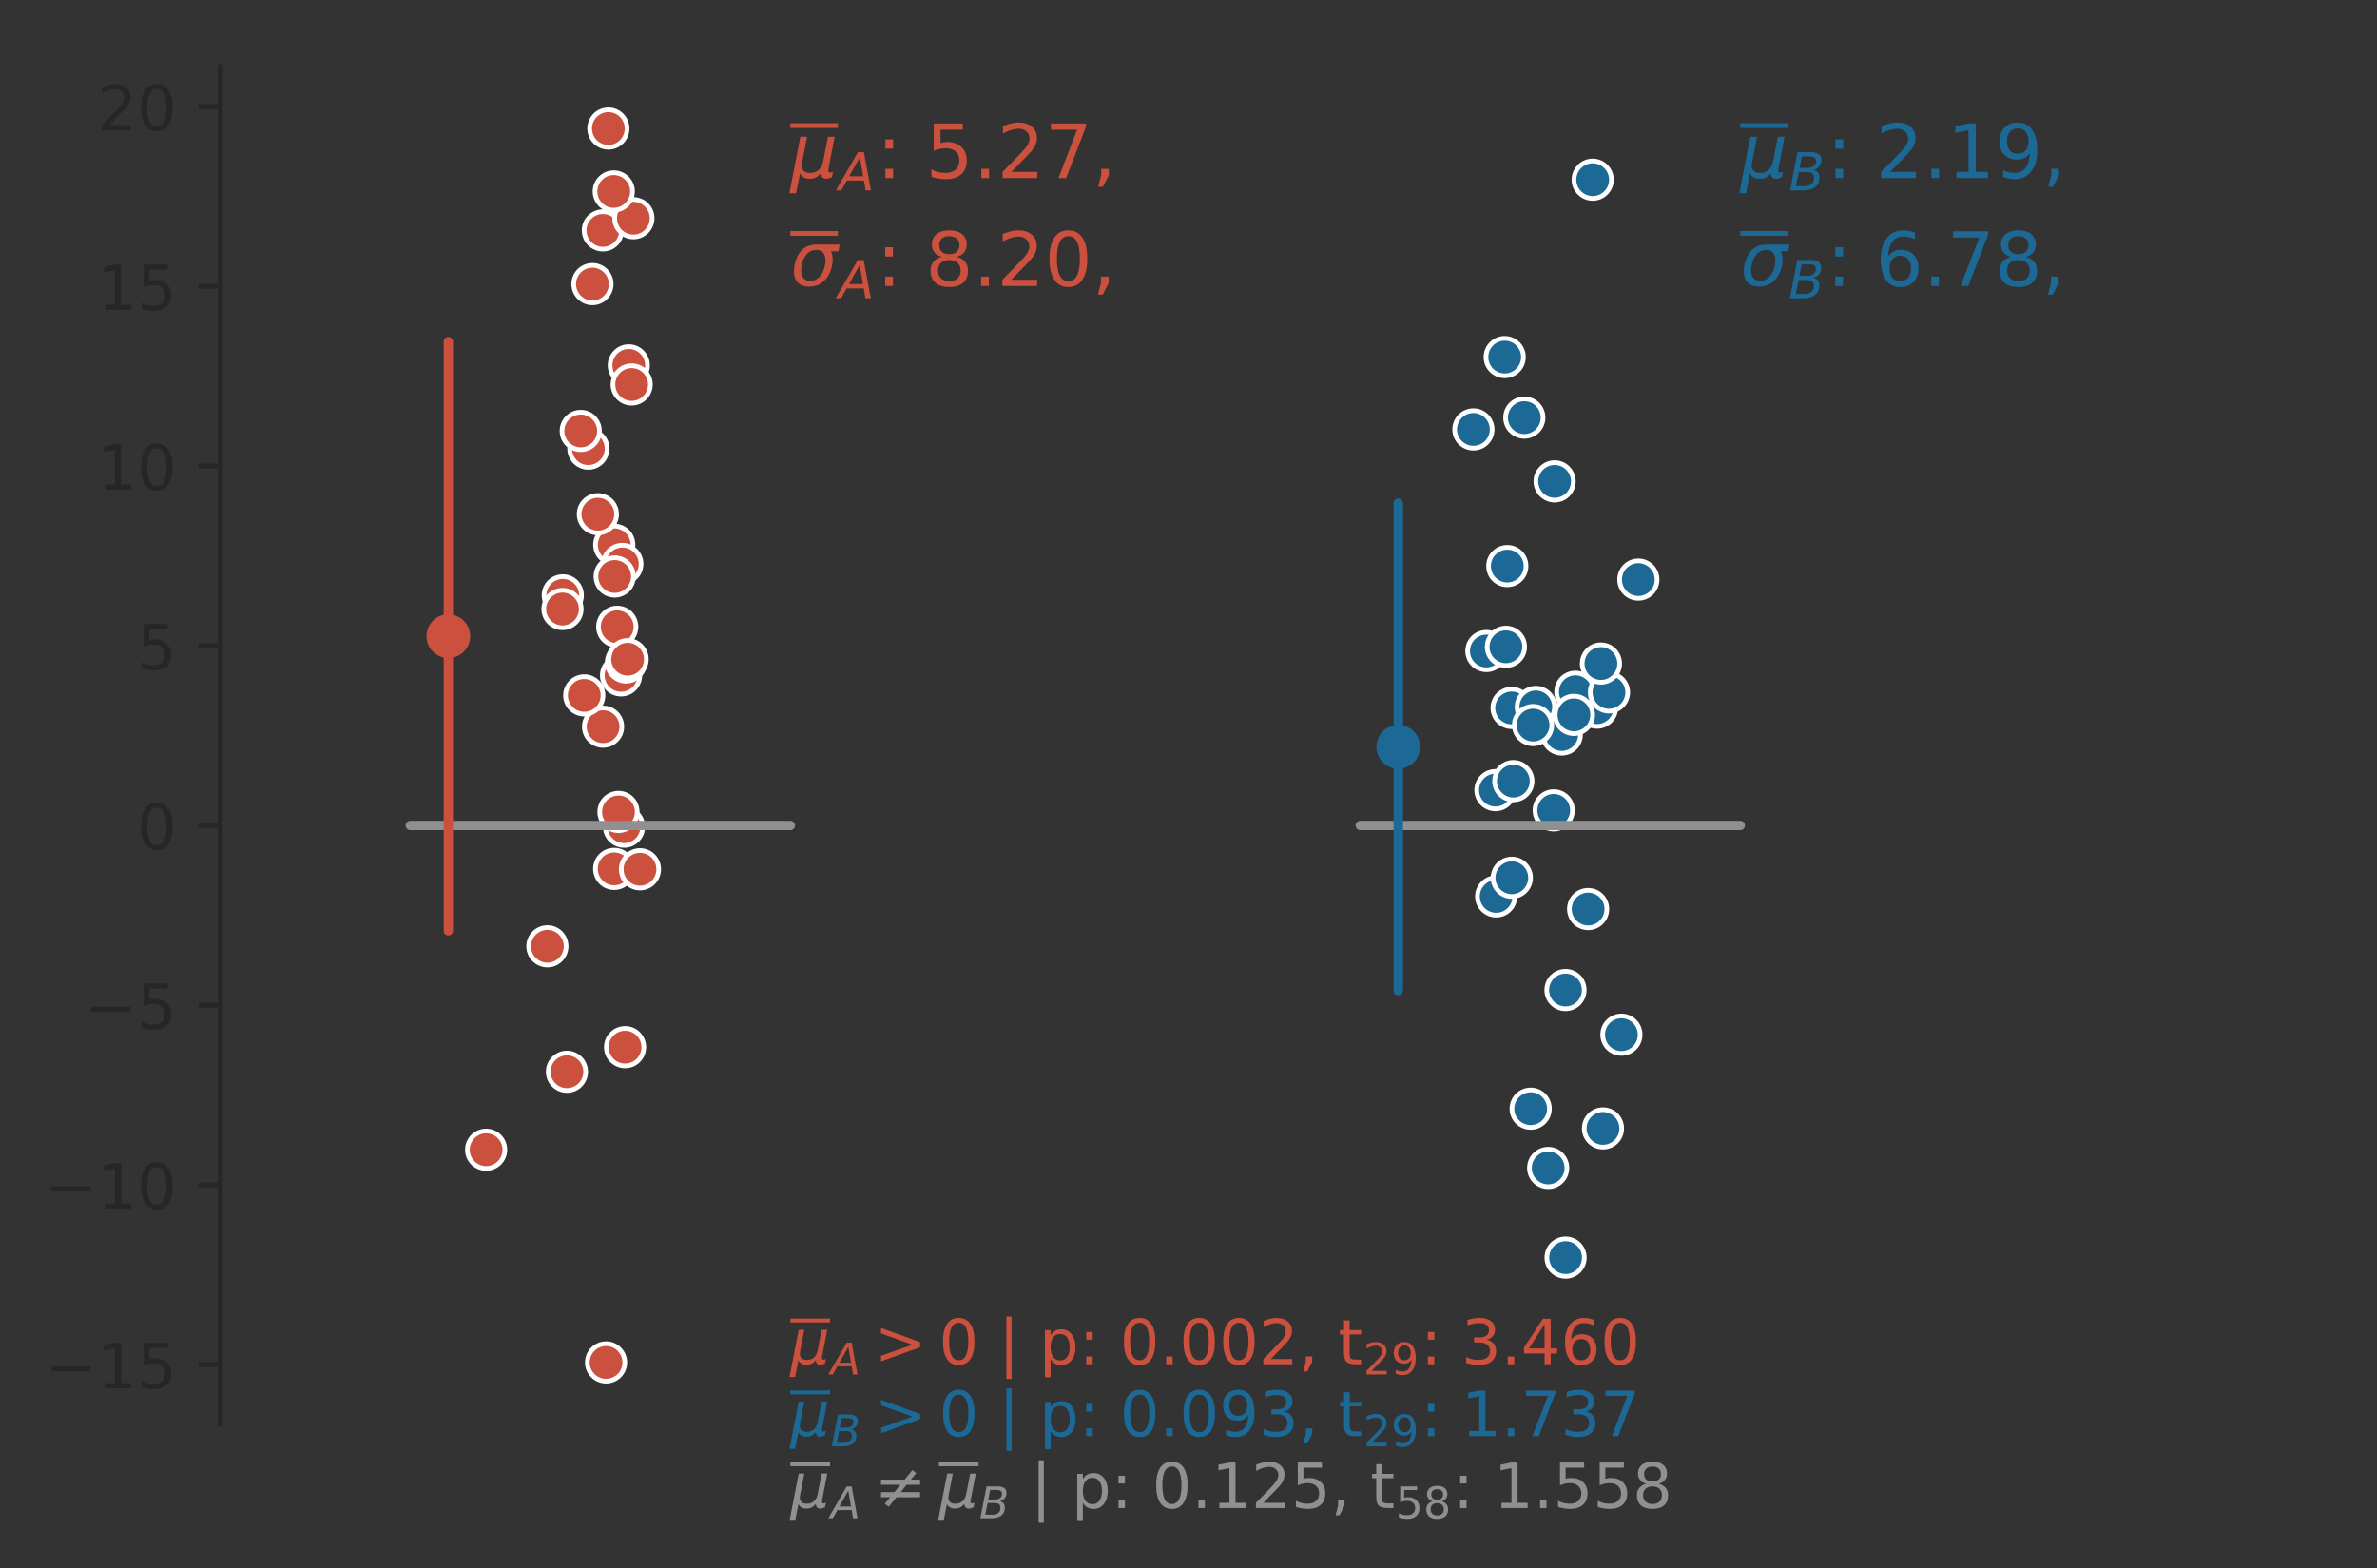 <?xml version="1.0" encoding="utf-8" standalone="no"?>
<!DOCTYPE svg PUBLIC "-//W3C//DTD SVG 1.1//EN"
  "http://www.w3.org/Graphics/SVG/1.1/DTD/svg11.dtd">
<!-- Created with matplotlib (https://matplotlib.org/) -->
<svg height="251.225pt" version="1.1" viewBox="0 0 380.805 251.225" width="380.805pt" xmlns="http://www.w3.org/2000/svg" xmlns:xlink="http://www.w3.org/1999/xlink">
 <rect x="0" y="0" width="380.805" height="251.225" fill="#333333" stroke="none"/>
 <defs>
  <style type="text/css">
*{stroke-linecap:butt;stroke-linejoin:round;}
  </style>
 </defs>
 <g id="figure_1">
  <g id="patch_1">
   <path d="M 0 251.225 
L 380.805 251.225 
L 380.805 0 
L 0 0 
z
" style="fill:none;"/>
  </g>
  <g id="axes_1">
   <g id="patch_2">
    <path d="M 35.305 228.14 
L 370.105 228.14 
L 370.105 10.7 
L 35.305 10.7 
z
" style="fill:none;"/>
   </g>
   <g id="matplotlib.axis_1">
    <g id="xtick_1"/>
    <g id="xtick_2"/>
    <g id="xtick_3"/>
    <g id="xtick_4"/>
    <g id="xtick_5"/>
    <g id="xtick_6"/>
   </g>
   <g id="matplotlib.axis_2">
    <g id="ytick_1">
     <g id="line2d_1">
      <defs>
       <path d="M 0 0 
L -3.5 0 
" id="m782f783caa" style="stroke:#262626;stroke-width:0.8;"/>
      </defs>
      <g>
       <use style="fill:#262626;stroke:#262626;stroke-width:0.8;" x="35.305" xlink:href="#m782f783caa" y="218.594"/>
      </g>
     </g>
     <g id="text_1">
      <!-- −15 -->
      <defs>
       <path d="M 10.594 35.5 
L 73.188 35.5 
L 73.188 27.203 
L 10.594 27.203 
z
" id="DejaVuSans-8722"/>
       <path d="M 12.406 8.297 
L 28.516 8.297 
L 28.516 63.922 
L 10.984 60.406 
L 10.984 69.391 
L 28.422 72.906 
L 38.281 72.906 
L 38.281 8.297 
L 54.391 8.297 
L 54.391 0 
L 12.406 0 
z
" id="DejaVuSans-49"/>
       <path d="M 10.797 72.906 
L 49.516 72.906 
L 49.516 64.594 
L 19.828 64.594 
L 19.828 46.734 
Q 21.969 47.469 24.109 47.828 
Q 26.266 48.188 28.422 48.188 
Q 40.625 48.188 47.75 41.5 
Q 54.891 34.812 54.891 23.391 
Q 54.891 11.625 47.562 5.094 
Q 40.234 -1.422 26.906 -1.422 
Q 22.312 -1.422 17.547 -0.641 
Q 12.797 0.141 7.719 1.703 
L 7.719 11.625 
Q 12.109 9.234 16.797 8.062 
Q 21.484 6.891 26.703 6.891 
Q 35.156 6.891 40.078 11.328 
Q 45.016 15.766 45.016 23.391 
Q 45.016 31 40.078 35.438 
Q 35.156 39.891 26.703 39.891 
Q 22.75 39.891 18.812 39.016 
Q 14.891 38.141 10.797 36.281 
z
" id="DejaVuSans-53"/>
      </defs>
      <g style="fill:#262626;" transform="translate(7.2 222.394)scale(0.1 -0.1)">
       <use xlink:href="#DejaVuSans-8722"/>
       <use x="83.789" xlink:href="#DejaVuSans-49"/>
       <use x="147.412" xlink:href="#DejaVuSans-53"/>
      </g>
     </g>
    </g>
    <g id="ytick_2">
     <g id="line2d_2">
      <g>
       <use style="fill:#262626;stroke:#262626;stroke-width:0.8;" x="35.305" xlink:href="#m782f783caa" y="189.807"/>
      </g>
     </g>
     <g id="text_2">
      <!-- −10 -->
      <defs>
       <path d="M 31.781 66.406 
Q 24.172 66.406 20.328 58.906 
Q 16.5 51.422 16.5 36.375 
Q 16.5 21.391 20.328 13.891 
Q 24.172 6.391 31.781 6.391 
Q 39.453 6.391 43.281 13.891 
Q 47.125 21.391 47.125 36.375 
Q 47.125 51.422 43.281 58.906 
Q 39.453 66.406 31.781 66.406 
z
M 31.781 74.219 
Q 44.047 74.219 50.516 64.516 
Q 56.984 54.828 56.984 36.375 
Q 56.984 17.969 50.516 8.266 
Q 44.047 -1.422 31.781 -1.422 
Q 19.531 -1.422 13.062 8.266 
Q 6.594 17.969 6.594 36.375 
Q 6.594 54.828 13.062 64.516 
Q 19.531 74.219 31.781 74.219 
z
" id="DejaVuSans-48"/>
      </defs>
      <g style="fill:#262626;" transform="translate(7.2 193.606)scale(0.1 -0.1)">
       <use xlink:href="#DejaVuSans-8722"/>
       <use x="83.789" xlink:href="#DejaVuSans-49"/>
       <use x="147.412" xlink:href="#DejaVuSans-48"/>
      </g>
     </g>
    </g>
    <g id="ytick_3">
     <g id="line2d_3">
      <g>
       <use style="fill:#262626;stroke:#262626;stroke-width:0.8;" x="35.305" xlink:href="#m782f783caa" y="161.019"/>
      </g>
     </g>
     <g id="text_3">
      <!-- −5 -->
      <g style="fill:#262626;" transform="translate(13.562 164.818)scale(0.1 -0.1)">
       <use xlink:href="#DejaVuSans-8722"/>
       <use x="83.789" xlink:href="#DejaVuSans-53"/>
      </g>
     </g>
    </g>
    <g id="ytick_4">
     <g id="line2d_4">
      <g>
       <use style="fill:#262626;stroke:#262626;stroke-width:0.8;" x="35.305" xlink:href="#m782f783caa" y="132.231"/>
      </g>
     </g>
     <g id="text_4">
      <!-- 0 -->
      <g style="fill:#262626;" transform="translate(21.942 136.03)scale(0.1 -0.1)">
       <use xlink:href="#DejaVuSans-48"/>
      </g>
     </g>
    </g>
    <g id="ytick_5">
     <g id="line2d_5">
      <g>
       <use style="fill:#262626;stroke:#262626;stroke-width:0.8;" x="35.305" xlink:href="#m782f783caa" y="103.443"/>
      </g>
     </g>
     <g id="text_5">
      <!-- 5 -->
      <g style="fill:#262626;" transform="translate(21.942 107.243)scale(0.1 -0.1)">
       <use xlink:href="#DejaVuSans-53"/>
      </g>
     </g>
    </g>
    <g id="ytick_6">
     <g id="line2d_6">
      <g>
       <use style="fill:#262626;stroke:#262626;stroke-width:0.8;" x="35.305" xlink:href="#m782f783caa" y="74.656"/>
      </g>
     </g>
     <g id="text_6">
      <!-- 10 -->
      <g style="fill:#262626;" transform="translate(15.58 78.455)scale(0.1 -0.1)">
       <use xlink:href="#DejaVuSans-49"/>
       <use x="63.623" xlink:href="#DejaVuSans-48"/>
      </g>
     </g>
    </g>
    <g id="ytick_7">
     <g id="line2d_7">
      <g>
       <use style="fill:#262626;stroke:#262626;stroke-width:0.8;" x="35.305" xlink:href="#m782f783caa" y="45.868"/>
      </g>
     </g>
     <g id="text_7">
      <!-- 15 -->
      <g style="fill:#262626;" transform="translate(15.58 49.667)scale(0.1 -0.1)">
       <use xlink:href="#DejaVuSans-49"/>
       <use x="63.623" xlink:href="#DejaVuSans-53"/>
      </g>
     </g>
    </g>
    <g id="ytick_8">
     <g id="line2d_8">
      <g>
       <use style="fill:#262626;stroke:#262626;stroke-width:0.8;" x="35.305" xlink:href="#m782f783caa" y="17.08"/>
      </g>
     </g>
     <g id="text_8">
      <!-- 20 -->
      <defs>
       <path d="M 19.188 8.297 
L 53.609 8.297 
L 53.609 0 
L 7.328 0 
L 7.328 8.297 
Q 12.938 14.109 22.625 23.891 
Q 32.328 33.688 34.812 36.531 
Q 39.547 41.844 41.422 45.531 
Q 43.312 49.219 43.312 52.781 
Q 43.312 58.594 39.234 62.25 
Q 35.156 65.922 28.609 65.922 
Q 23.969 65.922 18.812 64.312 
Q 13.672 62.703 7.812 59.422 
L 7.812 69.391 
Q 13.766 71.781 18.938 73 
Q 24.125 74.219 28.422 74.219 
Q 39.75 74.219 46.484 68.547 
Q 53.219 62.891 53.219 53.422 
Q 53.219 48.922 51.531 44.891 
Q 49.859 40.875 45.406 35.406 
Q 44.188 33.984 37.641 27.219 
Q 31.109 20.453 19.188 8.297 
z
" id="DejaVuSans-50"/>
      </defs>
      <g style="fill:#262626;" transform="translate(15.58 20.879)scale(0.1 -0.1)">
       <use xlink:href="#DejaVuSans-50"/>
       <use x="63.623" xlink:href="#DejaVuSans-48"/>
      </g>
     </g>
    </g>
   </g>
   <g id="PathCollection_1">
    <defs>
     <path d="M 0 3 
C 0.796 3 1.559 2.684 2.121 2.121 
C 2.684 1.559 3 0.796 3 0 
C 3 -0.796 2.684 -1.559 2.121 -2.121 
C 1.559 -2.684 0.796 -3 0 -3 
C -0.796 -3 -1.559 -2.684 -2.121 -2.121 
C -2.684 -1.559 -3 -0.796 -3 0 
C -3 0.796 -2.684 1.559 -2.121 2.121 
C -1.559 2.684 -0.796 3 0 3 
z
" id="m3e60f3c89a" style="stroke:#ffffff;stroke-width:0.75;"/>
    </defs>
    <g clip-path="url(#p433c7e4bd1)">
     <use style="fill:#cc503e;stroke:#ffffff;stroke-width:0.75;" x="90.165" xlink:href="#m3e60f3c89a" y="95.368"/>
     <use style="fill:#cc503e;stroke:#ffffff;stroke-width:0.75;" x="94.258" xlink:href="#m3e60f3c89a" y="71.867"/>
     <use style="fill:#cc503e;stroke:#ffffff;stroke-width:0.75;" x="98.393" xlink:href="#m3e60f3c89a" y="139.188"/>
     <use style="fill:#cc503e;stroke:#ffffff;stroke-width:0.75;" x="96.616" xlink:href="#m3e60f3c89a" y="116.41"/>
     <use style="fill:#cc503e;stroke:#ffffff;stroke-width:0.75;" x="94.912" xlink:href="#m3e60f3c89a" y="45.509"/>
     <use style="fill:#cc503e;stroke:#ffffff;stroke-width:0.75;" x="93.602" xlink:href="#m3e60f3c89a" y="111.397"/>
     <use style="fill:#cc503e;stroke:#ffffff;stroke-width:0.75;" x="102.528" xlink:href="#m3e60f3c89a" y="139.251"/>
     <use style="fill:#cc503e;stroke:#ffffff;stroke-width:0.75;" x="93.037" xlink:href="#m3e60f3c89a" y="69.033"/>
     <use style="fill:#cc503e;stroke:#ffffff;stroke-width:0.75;" x="98.406" xlink:href="#m3e60f3c89a" y="87.267"/>
     <use style="fill:#cc503e;stroke:#ffffff;stroke-width:0.75;" x="90.829" xlink:href="#m3e60f3c89a" y="171.688"/>
     <use style="fill:#cc503e;stroke:#ffffff;stroke-width:0.75;" x="97.464" xlink:href="#m3e60f3c89a" y="20.592"/>
     <use style="fill:#cc503e;stroke:#ffffff;stroke-width:0.75;" x="100.736" xlink:href="#m3e60f3c89a" y="58.53"/>
     <use style="fill:#cc503e;stroke:#ffffff;stroke-width:0.75;" x="97.095" xlink:href="#m3e60f3c89a" y="218.248"/>
     <use style="fill:#cc503e;stroke:#ffffff;stroke-width:0.75;" x="90.117" xlink:href="#m3e60f3c89a" y="97.56"/>
     <use style="fill:#cc503e;stroke:#ffffff;stroke-width:0.75;" x="95.781" xlink:href="#m3e60f3c89a" y="82.369"/>
     <use style="fill:#cc503e;stroke:#ffffff;stroke-width:0.75;" x="101.196" xlink:href="#m3e60f3c89a" y="61.59"/>
     <use style="fill:#cc503e;stroke:#ffffff;stroke-width:0.75;" x="99.975" xlink:href="#m3e60f3c89a" y="132.43"/>
     <use style="fill:#cc503e;stroke:#ffffff;stroke-width:0.75;" x="99.497" xlink:href="#m3e60f3c89a" y="108.191"/>
     <use style="fill:#cc503e;stroke:#ffffff;stroke-width:0.75;" x="100.28" xlink:href="#m3e60f3c89a" y="106.119"/>
     <use style="fill:#cc503e;stroke:#ffffff;stroke-width:0.75;" x="100.142" xlink:href="#m3e60f3c89a" y="167.746"/>
     <use style="fill:#cc503e;stroke:#ffffff;stroke-width:0.75;" x="98.882" xlink:href="#m3e60f3c89a" y="100.405"/>
     <use style="fill:#cc503e;stroke:#ffffff;stroke-width:0.75;" x="100.553" xlink:href="#m3e60f3c89a" y="105.604"/>
     <use style="fill:#cc503e;stroke:#ffffff;stroke-width:0.75;" x="99.703" xlink:href="#m3e60f3c89a" y="90.338"/>
     <use style="fill:#cc503e;stroke:#ffffff;stroke-width:0.75;" x="77.882" xlink:href="#m3e60f3c89a" y="184.179"/>
     <use style="fill:#cc503e;stroke:#ffffff;stroke-width:0.75;" x="96.583" xlink:href="#m3e60f3c89a" y="36.911"/>
     <use style="fill:#cc503e;stroke:#ffffff;stroke-width:0.75;" x="98.476" xlink:href="#m3e60f3c89a" y="92.349"/>
     <use style="fill:#cc503e;stroke:#ffffff;stroke-width:0.75;" x="87.696" xlink:href="#m3e60f3c89a" y="151.588"/>
     <use style="fill:#cc503e;stroke:#ffffff;stroke-width:0.75;" x="101.47" xlink:href="#m3e60f3c89a" y="34.957"/>
     <use style="fill:#cc503e;stroke:#ffffff;stroke-width:0.75;" x="99.083" xlink:href="#m3e60f3c89a" y="130.064"/>
     <use style="fill:#cc503e;stroke:#ffffff;stroke-width:0.75;" x="98.326" xlink:href="#m3e60f3c89a" y="30.669"/>
    </g>
   </g>
   <g id="PathCollection_2">
    <defs>
     <path d="M 0 3 
C 0.796 3 1.559 2.684 2.121 2.121 
C 2.684 1.559 3 0.796 3 0 
C 3 -0.796 2.684 -1.559 2.121 -2.121 
C 1.559 -2.684 0.796 -3 0 -3 
C -0.796 -3 -1.559 -2.684 -2.121 -2.121 
C -2.684 -1.559 -3 -0.796 -3 0 
C -3 0.796 -2.684 1.559 -2.121 2.121 
C -1.559 2.684 -0.796 3 0 3 
z
" id="m188e01c324" style="stroke:#ffffff;stroke-width:0.75;"/>
    </defs>
    <g clip-path="url(#p433c7e4bd1)">
     <use style="fill:#1d6996;stroke:#ffffff;stroke-width:0.75;" x="250.201" xlink:href="#m188e01c324" y="117.661"/>
     <use style="fill:#1d6996;stroke:#ffffff;stroke-width:0.75;" x="245.221" xlink:href="#m188e01c324" y="177.603"/>
     <use style="fill:#1d6996;stroke:#ffffff;stroke-width:0.75;" x="255.854" xlink:href="#m188e01c324" y="113.361"/>
     <use style="fill:#1d6996;stroke:#ffffff;stroke-width:0.75;" x="242.17" xlink:href="#m188e01c324" y="113.405"/>
     <use style="fill:#1d6996;stroke:#ffffff;stroke-width:0.75;" x="252.379" xlink:href="#m188e01c324" y="110.813"/>
     <use style="fill:#1d6996;stroke:#ffffff;stroke-width:0.75;" x="239.693" xlink:href="#m188e01c324" y="143.597"/>
     <use style="fill:#1d6996;stroke:#ffffff;stroke-width:0.75;" x="239.575" xlink:href="#m188e01c324" y="126.574"/>
     <use style="fill:#1d6996;stroke:#ffffff;stroke-width:0.75;" x="248.913" xlink:href="#m188e01c324" y="129.814"/>
     <use style="fill:#1d6996;stroke:#ffffff;stroke-width:0.75;" x="255.155" xlink:href="#m188e01c324" y="28.786"/>
     <use style="fill:#1d6996;stroke:#ffffff;stroke-width:0.75;" x="238.123" xlink:href="#m188e01c324" y="104.289"/>
     <use style="fill:#1d6996;stroke:#ffffff;stroke-width:0.75;" x="236.045" xlink:href="#m188e01c324" y="68.789"/>
     <use style="fill:#1d6996;stroke:#ffffff;stroke-width:0.75;" x="249.058" xlink:href="#m188e01c324" y="77.112"/>
     <use style="fill:#1d6996;stroke:#ffffff;stroke-width:0.75;" x="246.046" xlink:href="#m188e01c324" y="113.244"/>
     <use style="fill:#1d6996;stroke:#ffffff;stroke-width:0.75;" x="245.607" xlink:href="#m188e01c324" y="116.151"/>
     <use style="fill:#1d6996;stroke:#ffffff;stroke-width:0.75;" x="252.148" xlink:href="#m188e01c324" y="114.516"/>
     <use style="fill:#1d6996;stroke:#ffffff;stroke-width:0.75;" x="250.799" xlink:href="#m188e01c324" y="158.593"/>
     <use style="fill:#1d6996;stroke:#ffffff;stroke-width:0.75;" x="248.024" xlink:href="#m188e01c324" y="187.098"/>
     <use style="fill:#1d6996;stroke:#ffffff;stroke-width:0.75;" x="242.202" xlink:href="#m188e01c324" y="140.611"/>
     <use style="fill:#1d6996;stroke:#ffffff;stroke-width:0.75;" x="256.804" xlink:href="#m188e01c324" y="180.761"/>
     <use style="fill:#1d6996;stroke:#ffffff;stroke-width:0.75;" x="257.764" xlink:href="#m188e01c324" y="110.913"/>
     <use style="fill:#1d6996;stroke:#ffffff;stroke-width:0.75;" x="262.469" xlink:href="#m188e01c324" y="92.844"/>
     <use style="fill:#1d6996;stroke:#ffffff;stroke-width:0.75;" x="241.474" xlink:href="#m188e01c324" y="90.679"/>
     <use style="fill:#1d6996;stroke:#ffffff;stroke-width:0.75;" x="254.425" xlink:href="#m188e01c324" y="145.622"/>
     <use style="fill:#1d6996;stroke:#ffffff;stroke-width:0.75;" x="244.2" xlink:href="#m188e01c324" y="66.899"/>
     <use style="fill:#1d6996;stroke:#ffffff;stroke-width:0.75;" x="242.444" xlink:href="#m188e01c324" y="125.126"/>
     <use style="fill:#1d6996;stroke:#ffffff;stroke-width:0.75;" x="259.755" xlink:href="#m188e01c324" y="165.745"/>
     <use style="fill:#1d6996;stroke:#ffffff;stroke-width:0.75;" x="241.254" xlink:href="#m188e01c324" y="103.611"/>
     <use style="fill:#1d6996;stroke:#ffffff;stroke-width:0.75;" x="256.474" xlink:href="#m188e01c324" y="106.292"/>
     <use style="fill:#1d6996;stroke:#ffffff;stroke-width:0.75;" x="250.814" xlink:href="#m188e01c324" y="201.457"/>
     <use style="fill:#1d6996;stroke:#ffffff;stroke-width:0.75;" x="241.059" xlink:href="#m188e01c324" y="57.199"/>
    </g>
   </g>
   <g id="PathCollection_3">
    <defs>
     <path d="M 0 3 
C 0.796 3 1.559 2.684 2.121 2.121 
C 2.684 1.559 3 0.796 3 0 
C 3 -0.796 2.684 -1.559 2.121 -2.121 
C 1.559 -2.684 0.796 -3 0 -3 
C -0.796 -3 -1.559 -2.684 -2.121 -2.121 
C -2.684 -1.559 -3 -0.796 -3 0 
C -3 0.796 -2.684 1.559 -2.121 2.121 
C -1.559 2.684 -0.796 3 0 3 
z
" id="m25c9b14e66" style="stroke:#cc503e;"/>
    </defs>
    <g clip-path="url(#p433c7e4bd1)">
     <use style="fill:#cc503e;stroke:#cc503e;" x="71.828" xlink:href="#m25c9b14e66" y="101.914"/>
    </g>
   </g>
   <g id="PathCollection_4">
    <defs>
     <path d="M 0 3 
C 0.796 3 1.559 2.684 2.121 2.121 
C 2.684 1.559 3 0.796 3 0 
C 3 -0.796 2.684 -1.559 2.121 -2.121 
C 1.559 -2.684 0.796 -3 0 -3 
C -0.796 -3 -1.559 -2.684 -2.121 -2.121 
C -2.684 -1.559 -3 -0.796 -3 0 
C -3 0.796 -2.684 1.559 -2.121 2.121 
C -1.559 2.684 -0.796 3 0 3 
z
" id="meaa96ae949" style="stroke:#1d6996;"/>
    </defs>
    <g clip-path="url(#p433c7e4bd1)">
     <use style="fill:#1d6996;stroke:#1d6996;" x="224.01" xlink:href="#meaa96ae949" y="119.639"/>
    </g>
   </g>
   <g id="line2d_9">
    <path clip-path="url(#p433c7e4bd1)" d="M 65.741 132.231 
L 126.614 132.231 
" style="fill:none;stroke:#909090;stroke-linecap:round;stroke-width:1.5;"/>
   </g>
   <g id="line2d_10">
    <path clip-path="url(#p433c7e4bd1)" d="M 217.923 132.231 
L 278.796 132.231 
" style="fill:none;stroke:#909090;stroke-linecap:round;stroke-width:1.5;"/>
   </g>
   <g id="line2d_11">
    <path clip-path="url(#p433c7e4bd1)" d="M 71.828 149.104 
L 71.828 54.724 
" style="fill:none;stroke:#cc503e;stroke-linecap:round;stroke-width:1.5;"/>
   </g>
   <g id="line2d_12">
    <path clip-path="url(#p433c7e4bd1)" d="M 224.01 158.68 
L 224.01 80.598 
" style="fill:none;stroke:#1d6996;stroke-linecap:round;stroke-width:1.5;"/>
   </g>
   <g id="patch_3">
    <path d="M 35.305 228.14 
L 35.305 10.7 
" style="fill:none;stroke:#262626;stroke-linecap:square;stroke-linejoin:miter;stroke-width:0.8;"/>
   </g>
   <g id="text_9">
    <!-- $\overline{\mu}_A$: 5.27,  -->
    <defs>
     <path d="M -1.312 -20.797 
L 13.375 54.688 
L 22.406 54.688 
L 15.766 20.656 
Q 15.578 19.625 15.422 18.359 
Q 15.281 17.094 15.281 15.828 
Q 15.281 11.281 18.141 8.828 
Q 21 6.391 26.312 6.391 
Q 33.547 6.391 37.984 10.484 
Q 42.438 14.594 44 22.797 
L 50.203 54.688 
L 59.188 54.688 
L 51.031 12.641 
Q 50.828 11.719 50.75 11.031 
Q 50.688 10.359 50.688 9.812 
Q 50.688 8.297 51.297 7.594 
Q 51.906 6.891 53.219 6.891 
Q 53.719 6.891 54.562 7.125 
Q 55.422 7.375 56.984 8.016 
L 55.609 0.781 
Q 53.469 -0.297 51.516 -0.859 
Q 49.562 -1.422 47.703 -1.422 
Q 44.484 -1.422 42.656 0.625 
Q 40.828 2.688 40.828 6.297 
Q 38.094 2.391 34.297 0.484 
Q 30.516 -1.422 25.391 -1.422 
Q 20.844 -1.422 17.453 0.672 
Q 14.062 2.781 12.984 6.203 
L 7.719 -20.797 
z
" id="DejaVuSans-Oblique-956"/>
     <path d="M 36.812 72.906 
L 48 72.906 
L 61.531 0 
L 51.219 0 
L 48.188 18.703 
L 15.375 18.703 
L 5.078 0 
L -5.328 0 
z
M 40.375 63.188 
L 19.922 26.906 
L 46.688 26.906 
z
" id="DejaVuSans-Oblique-65"/>
     <path d="M 11.719 12.406 
L 22.016 12.406 
L 22.016 0 
L 11.719 0 
z
M 11.719 51.703 
L 22.016 51.703 
L 22.016 39.312 
L 11.719 39.312 
z
" id="DejaVuSans-58"/>
     <path id="DejaVuSans-32"/>
     <path d="M 10.688 12.406 
L 21 12.406 
L 21 0 
L 10.688 0 
z
" id="DejaVuSans-46"/>
     <path d="M 8.203 72.906 
L 55.078 72.906 
L 55.078 68.703 
L 28.609 0 
L 18.312 0 
L 43.219 64.594 
L 8.203 64.594 
z
" id="DejaVuSans-55"/>
     <path d="M 11.719 12.406 
L 22.016 12.406 
L 22.016 4 
L 14.016 -11.625 
L 7.719 -11.625 
L 11.719 4 
z
" id="DejaVuSans-44"/>
    </defs>
    <g style="fill:#cc503e;" transform="translate(126.614 28.595)scale(0.12 -0.12)">
     <use transform="translate(0 1.062)" xlink:href="#DejaVuSans-Oblique-956"/>
     <use transform="translate(64.58 -15.844)scale(0.7)" xlink:href="#DejaVuSans-Oblique-65"/>
     <use transform="translate(115.2 0.562)" xlink:href="#DejaVuSans-58"/>
     <use transform="translate(148.892 0.562)" xlink:href="#DejaVuSans-32"/>
     <use transform="translate(180.679 0.562)" xlink:href="#DejaVuSans-53"/>
     <use transform="translate(244.302 0.562)" xlink:href="#DejaVuSans-46"/>
     <use transform="translate(276.011 0.562)" xlink:href="#DejaVuSans-50"/>
     <use transform="translate(339.634 0.562)" xlink:href="#DejaVuSans-55"/>
     <use transform="translate(403.257 0.562)" xlink:href="#DejaVuSans-44"/>
     <use transform="translate(435.044 0.562)" xlink:href="#DejaVuSans-32"/>
     <path d="M 0 67.5 
L 0 73.75 
L 63.623 73.75 
L 63.623 67.5 
L 0 67.5 
z
"/>
    </g>
   </g>
   <g id="text_10">
    <!-- $\overline{\sigma}_A$: 8.20,  -->
    <defs>
     <path d="M 34.672 47.562 
Q 27.25 47.562 22.219 42.188 
Q 16.891 36.578 15.141 27.297 
Q 13.188 17.484 16.312 11.812 
Q 19.391 6.203 26.656 6.203 
Q 33.844 6.203 39.109 11.859 
Q 44.438 17.531 46.344 27.297 
Q 48.047 36.234 45.016 42.188 
Q 42.188 47.562 34.672 47.562 
z
M 36.078 54.734 
L 65.922 54.688 
L 64.156 45.703 
L 54.109 45.703 
Q 57.906 38.094 55.859 27.297 
Q 53.219 13.875 45.062 6.25 
Q 36.859 -1.422 25.141 -1.422 
Q 13.375 -1.422 8.203 6.25 
Q 3.031 13.875 5.672 27.297 
Q 8.25 40.766 16.406 48.391 
Q 23.188 54.734 36.078 54.734 
z
" id="DejaVuSans-Oblique-963"/>
     <path d="M 31.781 34.625 
Q 24.75 34.625 20.719 30.859 
Q 16.703 27.094 16.703 20.516 
Q 16.703 13.922 20.719 10.156 
Q 24.75 6.391 31.781 6.391 
Q 38.812 6.391 42.859 10.172 
Q 46.922 13.969 46.922 20.516 
Q 46.922 27.094 42.891 30.859 
Q 38.875 34.625 31.781 34.625 
z
M 21.922 38.812 
Q 15.578 40.375 12.031 44.719 
Q 8.5 49.078 8.5 55.328 
Q 8.5 64.062 14.719 69.141 
Q 20.953 74.219 31.781 74.219 
Q 42.672 74.219 48.875 69.141 
Q 55.078 64.062 55.078 55.328 
Q 55.078 49.078 51.531 44.719 
Q 48 40.375 41.703 38.812 
Q 48.828 37.156 52.797 32.312 
Q 56.781 27.484 56.781 20.516 
Q 56.781 9.906 50.312 4.234 
Q 43.844 -1.422 31.781 -1.422 
Q 19.734 -1.422 13.25 4.234 
Q 6.781 9.906 6.781 20.516 
Q 6.781 27.484 10.781 32.312 
Q 14.797 37.156 21.922 38.812 
z
M 18.312 54.391 
Q 18.312 48.734 21.844 45.562 
Q 25.391 42.391 31.781 42.391 
Q 38.141 42.391 41.719 45.562 
Q 45.312 48.734 45.312 54.391 
Q 45.312 60.062 41.719 63.234 
Q 38.141 66.406 31.781 66.406 
Q 25.391 66.406 21.844 63.234 
Q 18.312 60.062 18.312 54.391 
z
" id="DejaVuSans-56"/>
    </defs>
    <g style="fill:#cc503e;" transform="translate(126.614 45.868)scale(0.12 -0.12)">
     <use transform="translate(0 1.016)" xlink:href="#DejaVuSans-Oblique-963"/>
     <use transform="translate(64.336 -15.891)scale(0.7)" xlink:href="#DejaVuSans-Oblique-65"/>
     <use transform="translate(114.956 0.516)" xlink:href="#DejaVuSans-58"/>
     <use transform="translate(148.647 0.516)" xlink:href="#DejaVuSans-32"/>
     <use transform="translate(180.435 0.516)" xlink:href="#DejaVuSans-56"/>
     <use transform="translate(244.058 0.516)" xlink:href="#DejaVuSans-46"/>
     <use transform="translate(275.767 0.516)" xlink:href="#DejaVuSans-50"/>
     <use transform="translate(339.39 0.516)" xlink:href="#DejaVuSans-48"/>
     <use transform="translate(403.013 0.516)" xlink:href="#DejaVuSans-44"/>
     <use transform="translate(434.8 0.516)" xlink:href="#DejaVuSans-32"/>
     <path d="M 0 67.5 
L 0 73.75 
L 63.379 73.75 
L 63.379 67.5 
L 0 67.5 
z
"/>
    </g>
   </g>
   <g id="text_11">
    <!-- $\overline{\mu}_B$: 2.19,  -->
    <defs>
     <path d="M 16.891 72.906 
L 42.094 72.906 
Q 52.344 72.906 57.422 69.094 
Q 62.5 65.281 62.5 57.625 
Q 62.5 50.594 58.125 45.484 
Q 53.766 40.375 46.688 39.312 
Q 52.734 37.938 55.766 34.078 
Q 58.797 30.219 58.797 23.781 
Q 58.797 12.797 50.656 6.391 
Q 42.531 0 28.422 0 
L 2.688 0 
z
M 19.281 34.812 
L 14.109 8.109 
L 29.984 8.109 
Q 38.922 8.109 43.75 12.203 
Q 48.578 16.312 48.578 23.781 
Q 48.578 29.547 45.375 32.172 
Q 42.188 34.812 35.109 34.812 
z
M 25.094 64.797 
L 20.797 42.828 
L 35.5 42.828 
Q 43.359 42.828 47.781 46.234 
Q 52.203 49.656 52.203 55.719 
Q 52.203 60.453 49.219 62.625 
Q 46.234 64.797 39.703 64.797 
z
" id="DejaVuSans-Oblique-66"/>
     <path d="M 10.984 1.516 
L 10.984 10.5 
Q 14.703 8.734 18.5 7.812 
Q 22.312 6.891 25.984 6.891 
Q 35.75 6.891 40.891 13.453 
Q 46.047 20.016 46.781 33.406 
Q 43.953 29.203 39.594 26.953 
Q 35.25 24.703 29.984 24.703 
Q 19.047 24.703 12.672 31.312 
Q 6.297 37.938 6.297 49.422 
Q 6.297 60.641 12.938 67.422 
Q 19.578 74.219 30.609 74.219 
Q 43.266 74.219 49.922 64.516 
Q 56.594 54.828 56.594 36.375 
Q 56.594 19.141 48.406 8.859 
Q 40.234 -1.422 26.422 -1.422 
Q 22.703 -1.422 18.891 -0.688 
Q 15.094 0.047 10.984 1.516 
z
M 30.609 32.422 
Q 37.25 32.422 41.125 36.953 
Q 45.016 41.5 45.016 49.422 
Q 45.016 57.281 41.125 61.844 
Q 37.25 66.406 30.609 66.406 
Q 23.969 66.406 20.094 61.844 
Q 16.219 57.281 16.219 49.422 
Q 16.219 41.5 20.094 36.953 
Q 23.969 32.422 30.609 32.422 
z
" id="DejaVuSans-57"/>
    </defs>
    <g style="fill:#1d6996;" transform="translate(278.796 28.595)scale(0.12 -0.12)">
     <use transform="translate(0 1.062)" xlink:href="#DejaVuSans-Oblique-956"/>
     <use transform="translate(64.58 -15.844)scale(0.7)" xlink:href="#DejaVuSans-Oblique-66"/>
     <use transform="translate(115.337 0.562)" xlink:href="#DejaVuSans-58"/>
     <use transform="translate(149.028 0.562)" xlink:href="#DejaVuSans-32"/>
     <use transform="translate(180.815 0.562)" xlink:href="#DejaVuSans-50"/>
     <use transform="translate(244.438 0.562)" xlink:href="#DejaVuSans-46"/>
     <use transform="translate(276.226 0.562)" xlink:href="#DejaVuSans-49"/>
     <use transform="translate(339.849 0.562)" xlink:href="#DejaVuSans-57"/>
     <use transform="translate(403.472 0.562)" xlink:href="#DejaVuSans-44"/>
     <use transform="translate(435.259 0.562)" xlink:href="#DejaVuSans-32"/>
     <path d="M 0 67.5 
L 0 73.75 
L 63.623 73.75 
L 63.623 67.5 
L 0 67.5 
z
"/>
    </g>
   </g>
   <g id="text_12">
    <!-- $\overline{\sigma}_B$: 6.78,  -->
    <defs>
     <path d="M 33.016 40.375 
Q 26.375 40.375 22.484 35.828 
Q 18.609 31.297 18.609 23.391 
Q 18.609 15.531 22.484 10.953 
Q 26.375 6.391 33.016 6.391 
Q 39.656 6.391 43.531 10.953 
Q 47.406 15.531 47.406 23.391 
Q 47.406 31.297 43.531 35.828 
Q 39.656 40.375 33.016 40.375 
z
M 52.594 71.297 
L 52.594 62.312 
Q 48.875 64.062 45.094 64.984 
Q 41.312 65.922 37.594 65.922 
Q 27.828 65.922 22.672 59.328 
Q 17.531 52.734 16.797 39.406 
Q 19.672 43.656 24.016 45.922 
Q 28.375 48.188 33.594 48.188 
Q 44.578 48.188 50.953 41.516 
Q 57.328 34.859 57.328 23.391 
Q 57.328 12.156 50.688 5.359 
Q 44.047 -1.422 33.016 -1.422 
Q 20.359 -1.422 13.672 8.266 
Q 6.984 17.969 6.984 36.375 
Q 6.984 53.656 15.188 63.938 
Q 23.391 74.219 37.203 74.219 
Q 40.922 74.219 44.703 73.484 
Q 48.484 72.75 52.594 71.297 
z
" id="DejaVuSans-54"/>
    </defs>
    <g style="fill:#1d6996;" transform="translate(278.796 45.868)scale(0.12 -0.12)">
     <use transform="translate(0 1.016)" xlink:href="#DejaVuSans-Oblique-963"/>
     <use transform="translate(64.336 -15.891)scale(0.7)" xlink:href="#DejaVuSans-Oblique-66"/>
     <use transform="translate(115.093 0.516)" xlink:href="#DejaVuSans-58"/>
     <use transform="translate(148.784 0.516)" xlink:href="#DejaVuSans-32"/>
     <use transform="translate(180.571 0.516)" xlink:href="#DejaVuSans-54"/>
     <use transform="translate(244.194 0.516)" xlink:href="#DejaVuSans-46"/>
     <use transform="translate(275.872 0.516)" xlink:href="#DejaVuSans-55"/>
     <use transform="translate(339.495 0.516)" xlink:href="#DejaVuSans-56"/>
     <use transform="translate(403.118 0.516)" xlink:href="#DejaVuSans-44"/>
     <use transform="translate(434.905 0.516)" xlink:href="#DejaVuSans-32"/>
     <path d="M 0 67.5 
L 0 73.75 
L 63.379 73.75 
L 63.379 67.5 
L 0 67.5 
z
"/>
    </g>
   </g>
   <g id="text_13">
    <!-- $\overline{\mu}_A &gt; 0$ | p: 0.002, t$_{29}$: 3.460 -->
    <defs>
     <path d="M 10.594 49.219 
L 10.594 58.109 
L 73.188 35.406 
L 73.188 27.297 
L 10.594 4.594 
L 10.594 13.484 
L 60.891 31.297 
z
" id="DejaVuSans-62"/>
     <path d="M 21 76.422 
L 21 -23.578 
L 12.703 -23.578 
L 12.703 76.422 
z
" id="DejaVuSans-124"/>
     <path d="M 18.109 8.203 
L 18.109 -20.797 
L 9.078 -20.797 
L 9.078 54.688 
L 18.109 54.688 
L 18.109 46.391 
Q 20.953 51.266 25.266 53.625 
Q 29.594 56 35.594 56 
Q 45.562 56 51.781 48.094 
Q 58.016 40.188 58.016 27.297 
Q 58.016 14.406 51.781 6.484 
Q 45.562 -1.422 35.594 -1.422 
Q 29.594 -1.422 25.266 0.953 
Q 20.953 3.328 18.109 8.203 
z
M 48.688 27.297 
Q 48.688 37.203 44.609 42.844 
Q 40.531 48.484 33.406 48.484 
Q 26.266 48.484 22.188 42.844 
Q 18.109 37.203 18.109 27.297 
Q 18.109 17.391 22.188 11.75 
Q 26.266 6.109 33.406 6.109 
Q 40.531 6.109 44.609 11.75 
Q 48.688 17.391 48.688 27.297 
z
" id="DejaVuSans-112"/>
     <path d="M 18.312 70.219 
L 18.312 54.688 
L 36.812 54.688 
L 36.812 47.703 
L 18.312 47.703 
L 18.312 18.016 
Q 18.312 11.328 20.141 9.422 
Q 21.969 7.516 27.594 7.516 
L 36.812 7.516 
L 36.812 0 
L 27.594 0 
Q 17.188 0 13.234 3.875 
Q 9.281 7.766 9.281 18.016 
L 9.281 47.703 
L 2.688 47.703 
L 2.688 54.688 
L 9.281 54.688 
L 9.281 70.219 
z
" id="DejaVuSans-116"/>
     <path d="M 40.578 39.312 
Q 47.656 37.797 51.625 33 
Q 55.609 28.219 55.609 21.188 
Q 55.609 10.406 48.188 4.484 
Q 40.766 -1.422 27.094 -1.422 
Q 22.516 -1.422 17.656 -0.516 
Q 12.797 0.391 7.625 2.203 
L 7.625 11.719 
Q 11.719 9.328 16.594 8.109 
Q 21.484 6.891 26.812 6.891 
Q 36.078 6.891 40.938 10.547 
Q 45.797 14.203 45.797 21.188 
Q 45.797 27.641 41.281 31.266 
Q 36.766 34.906 28.719 34.906 
L 20.219 34.906 
L 20.219 43.016 
L 29.109 43.016 
Q 36.375 43.016 40.234 45.922 
Q 44.094 48.828 44.094 54.297 
Q 44.094 59.906 40.109 62.906 
Q 36.141 65.922 28.719 65.922 
Q 24.656 65.922 20.016 65.031 
Q 15.375 64.156 9.812 62.312 
L 9.812 71.094 
Q 15.438 72.656 20.344 73.438 
Q 25.25 74.219 29.594 74.219 
Q 40.828 74.219 47.359 69.109 
Q 53.906 64.016 53.906 55.328 
Q 53.906 49.266 50.438 45.094 
Q 46.969 40.922 40.578 39.312 
z
" id="DejaVuSans-51"/>
     <path d="M 37.797 64.312 
L 12.891 25.391 
L 37.797 25.391 
z
M 35.203 72.906 
L 47.609 72.906 
L 47.609 25.391 
L 58.016 25.391 
L 58.016 17.188 
L 47.609 17.188 
L 47.609 0 
L 37.797 0 
L 37.797 17.188 
L 4.891 17.188 
L 4.891 26.703 
z
" id="DejaVuSans-52"/>
    </defs>
    <g style="fill:#cc503e;" transform="translate(126.614 218.594)scale(0.1 -0.1)">
     <use transform="translate(0 1.062)" xlink:href="#DejaVuSans-Oblique-956"/>
     <use transform="translate(64.58 -15.844)scale(0.7)" xlink:href="#DejaVuSans-Oblique-65"/>
     <use transform="translate(134.683 0.562)" xlink:href="#DejaVuSans-62"/>
     <use transform="translate(237.954 0.562)" xlink:href="#DejaVuSans-48"/>
     <use transform="translate(301.577 0.562)" xlink:href="#DejaVuSans-32"/>
     <use transform="translate(333.364 0.562)" xlink:href="#DejaVuSans-124"/>
     <use transform="translate(367.056 0.562)" xlink:href="#DejaVuSans-32"/>
     <use transform="translate(398.843 0.562)" xlink:href="#DejaVuSans-112"/>
     <use transform="translate(462.319 0.562)" xlink:href="#DejaVuSans-58"/>
     <use transform="translate(496.011 0.562)" xlink:href="#DejaVuSans-32"/>
     <use transform="translate(527.798 0.562)" xlink:href="#DejaVuSans-48"/>
     <use transform="translate(591.421 0.562)" xlink:href="#DejaVuSans-46"/>
     <use transform="translate(623.208 0.562)" xlink:href="#DejaVuSans-48"/>
     <use transform="translate(686.831 0.562)" xlink:href="#DejaVuSans-48"/>
     <use transform="translate(750.454 0.562)" xlink:href="#DejaVuSans-50"/>
     <use transform="translate(814.077 0.562)" xlink:href="#DejaVuSans-44"/>
     <use transform="translate(845.864 0.562)" xlink:href="#DejaVuSans-32"/>
     <use transform="translate(877.651 0.562)" xlink:href="#DejaVuSans-116"/>
     <use transform="translate(917.817 -15.844)scale(0.7)" xlink:href="#DejaVuSans-50"/>
     <use transform="translate(962.343 -15.844)scale(0.7)" xlink:href="#DejaVuSans-57"/>
     <use transform="translate(1009.613 0.562)" xlink:href="#DejaVuSans-58"/>
     <use transform="translate(1043.304 0.562)" xlink:href="#DejaVuSans-32"/>
     <use transform="translate(1075.092 0.562)" xlink:href="#DejaVuSans-51"/>
     <use transform="translate(1138.715 0.562)" xlink:href="#DejaVuSans-46"/>
     <use transform="translate(1170.502 0.562)" xlink:href="#DejaVuSans-52"/>
     <use transform="translate(1234.125 0.562)" xlink:href="#DejaVuSans-54"/>
     <use transform="translate(1297.748 0.562)" xlink:href="#DejaVuSans-48"/>
     <path d="M 0 67.5 
L 0 73.75 
L 63.623 73.75 
L 63.623 67.5 
L 0 67.5 
z
"/>
    </g>
   </g>
   <g id="text_14">
    <!-- $\overline{\mu}_B &gt; 0$ | p: 0.093, t$_{29}$: 1.737 -->
    <g style="fill:#1d6996;" transform="translate(126.614 230.11)scale(0.1 -0.1)">
     <use transform="translate(0 1.062)" xlink:href="#DejaVuSans-Oblique-956"/>
     <use transform="translate(64.58 -15.844)scale(0.7)" xlink:href="#DejaVuSans-Oblique-66"/>
     <use transform="translate(134.819 0.562)" xlink:href="#DejaVuSans-62"/>
     <use transform="translate(238.091 0.562)" xlink:href="#DejaVuSans-48"/>
     <use transform="translate(301.714 0.562)" xlink:href="#DejaVuSans-32"/>
     <use transform="translate(333.501 0.562)" xlink:href="#DejaVuSans-124"/>
     <use transform="translate(367.192 0.562)" xlink:href="#DejaVuSans-32"/>
     <use transform="translate(398.979 0.562)" xlink:href="#DejaVuSans-112"/>
     <use transform="translate(462.456 0.562)" xlink:href="#DejaVuSans-58"/>
     <use transform="translate(496.147 0.562)" xlink:href="#DejaVuSans-32"/>
     <use transform="translate(527.935 0.562)" xlink:href="#DejaVuSans-48"/>
     <use transform="translate(591.558 0.562)" xlink:href="#DejaVuSans-46"/>
     <use transform="translate(623.345 0.562)" xlink:href="#DejaVuSans-48"/>
     <use transform="translate(686.968 0.562)" xlink:href="#DejaVuSans-57"/>
     <use transform="translate(750.591 0.562)" xlink:href="#DejaVuSans-51"/>
     <use transform="translate(814.214 0.562)" xlink:href="#DejaVuSans-44"/>
     <use transform="translate(846.001 0.562)" xlink:href="#DejaVuSans-32"/>
     <use transform="translate(877.788 0.562)" xlink:href="#DejaVuSans-116"/>
     <use transform="translate(917.954 -15.844)scale(0.7)" xlink:href="#DejaVuSans-50"/>
     <use transform="translate(962.479 -15.844)scale(0.7)" xlink:href="#DejaVuSans-57"/>
     <use transform="translate(1009.75 0.562)" xlink:href="#DejaVuSans-58"/>
     <use transform="translate(1043.441 0.562)" xlink:href="#DejaVuSans-32"/>
     <use transform="translate(1075.228 0.562)" xlink:href="#DejaVuSans-49"/>
     <use transform="translate(1138.851 0.562)" xlink:href="#DejaVuSans-46"/>
     <use transform="translate(1170.529 0.562)" xlink:href="#DejaVuSans-55"/>
     <use transform="translate(1234.152 0.562)" xlink:href="#DejaVuSans-51"/>
     <use transform="translate(1297.775 0.562)" xlink:href="#DejaVuSans-55"/>
     <path d="M 0 67.5 
L 0 73.75 
L 63.623 73.75 
L 63.623 67.5 
L 0 67.5 
z
"/>
    </g>
   </g>
   <g id="text_15">
    <!-- $\overline{\mu}_A \neq \overline{\mu}_B$ | p: 0.125, t$_{58}$: 1.558 -->
    <defs>
     <path d="M 10.594 45.406 
L 48.297 45.406 
L 60.797 60.797 
L 66.891 55.812 
L 58.406 45.406 
L 73.188 45.406 
L 73.188 37.203 
L 51.703 37.203 
L 42.188 25.484 
L 73.188 25.484 
L 73.188 17.188 
L 35.406 17.188 
L 22.797 1.906 
L 16.703 6.891 
L 25.203 17.188 
L 10.594 17.188 
L 10.594 25.484 
L 31.984 25.484 
L 41.5 37.203 
L 10.594 37.203 
z
" id="DejaVuSans-8800"/>
    </defs>
    <g style="fill:#909090;" transform="translate(126.614 241.625)scale(0.1 -0.1)">
     <use transform="translate(0 1.062)" xlink:href="#DejaVuSans-Oblique-956"/>
     <use transform="translate(64.58 -15.844)scale(0.7)" xlink:href="#DejaVuSans-Oblique-65"/>
     <use transform="translate(134.683 0.562)" xlink:href="#DejaVuSans-8800"/>
     <use transform="translate(237.954 1.062)" xlink:href="#DejaVuSans-Oblique-956"/>
     <use transform="translate(302.534 -15.844)scale(0.7)" xlink:href="#DejaVuSans-Oblique-66"/>
     <use transform="translate(353.291 0.562)" xlink:href="#DejaVuSans-32"/>
     <use transform="translate(385.078 0.562)" xlink:href="#DejaVuSans-124"/>
     <use transform="translate(418.77 0.562)" xlink:href="#DejaVuSans-32"/>
     <use transform="translate(450.557 0.562)" xlink:href="#DejaVuSans-112"/>
     <use transform="translate(514.033 0.562)" xlink:href="#DejaVuSans-58"/>
     <use transform="translate(547.725 0.562)" xlink:href="#DejaVuSans-32"/>
     <use transform="translate(579.512 0.562)" xlink:href="#DejaVuSans-48"/>
     <use transform="translate(643.135 0.562)" xlink:href="#DejaVuSans-46"/>
     <use transform="translate(674.922 0.562)" xlink:href="#DejaVuSans-49"/>
     <use transform="translate(738.545 0.562)" xlink:href="#DejaVuSans-50"/>
     <use transform="translate(802.168 0.562)" xlink:href="#DejaVuSans-53"/>
     <use transform="translate(865.791 0.562)" xlink:href="#DejaVuSans-44"/>
     <use transform="translate(897.578 0.562)" xlink:href="#DejaVuSans-32"/>
     <use transform="translate(929.365 0.562)" xlink:href="#DejaVuSans-116"/>
     <use transform="translate(969.531 -15.844)scale(0.7)" xlink:href="#DejaVuSans-53"/>
     <use transform="translate(1014.067 -15.844)scale(0.7)" xlink:href="#DejaVuSans-56"/>
     <use transform="translate(1061.338 0.562)" xlink:href="#DejaVuSans-58"/>
     <use transform="translate(1095.029 0.562)" xlink:href="#DejaVuSans-32"/>
     <use transform="translate(1126.816 0.562)" xlink:href="#DejaVuSans-49"/>
     <use transform="translate(1190.439 0.562)" xlink:href="#DejaVuSans-46"/>
     <use transform="translate(1222.227 0.562)" xlink:href="#DejaVuSans-53"/>
     <use transform="translate(1285.85 0.562)" xlink:href="#DejaVuSans-53"/>
     <use transform="translate(1349.473 0.562)" xlink:href="#DejaVuSans-56"/>
     <path d="M 0 67.5 
L 0 73.75 
L 63.623 73.75 
L 63.623 67.5 
L 0 67.5 
z
"/>
     <path d="M 237.954 67.5 
L 237.954 73.75 
L 301.577 73.75 
L 301.577 67.5 
L 237.954 67.5 
z
"/>
    </g>
   </g>
  </g>
 </g>
 <defs>
  <clipPath id="p433c7e4bd1">
   <rect height="217.44" width="334.8" x="35.305" y="10.7"/>
  </clipPath>
 </defs>
</svg>

